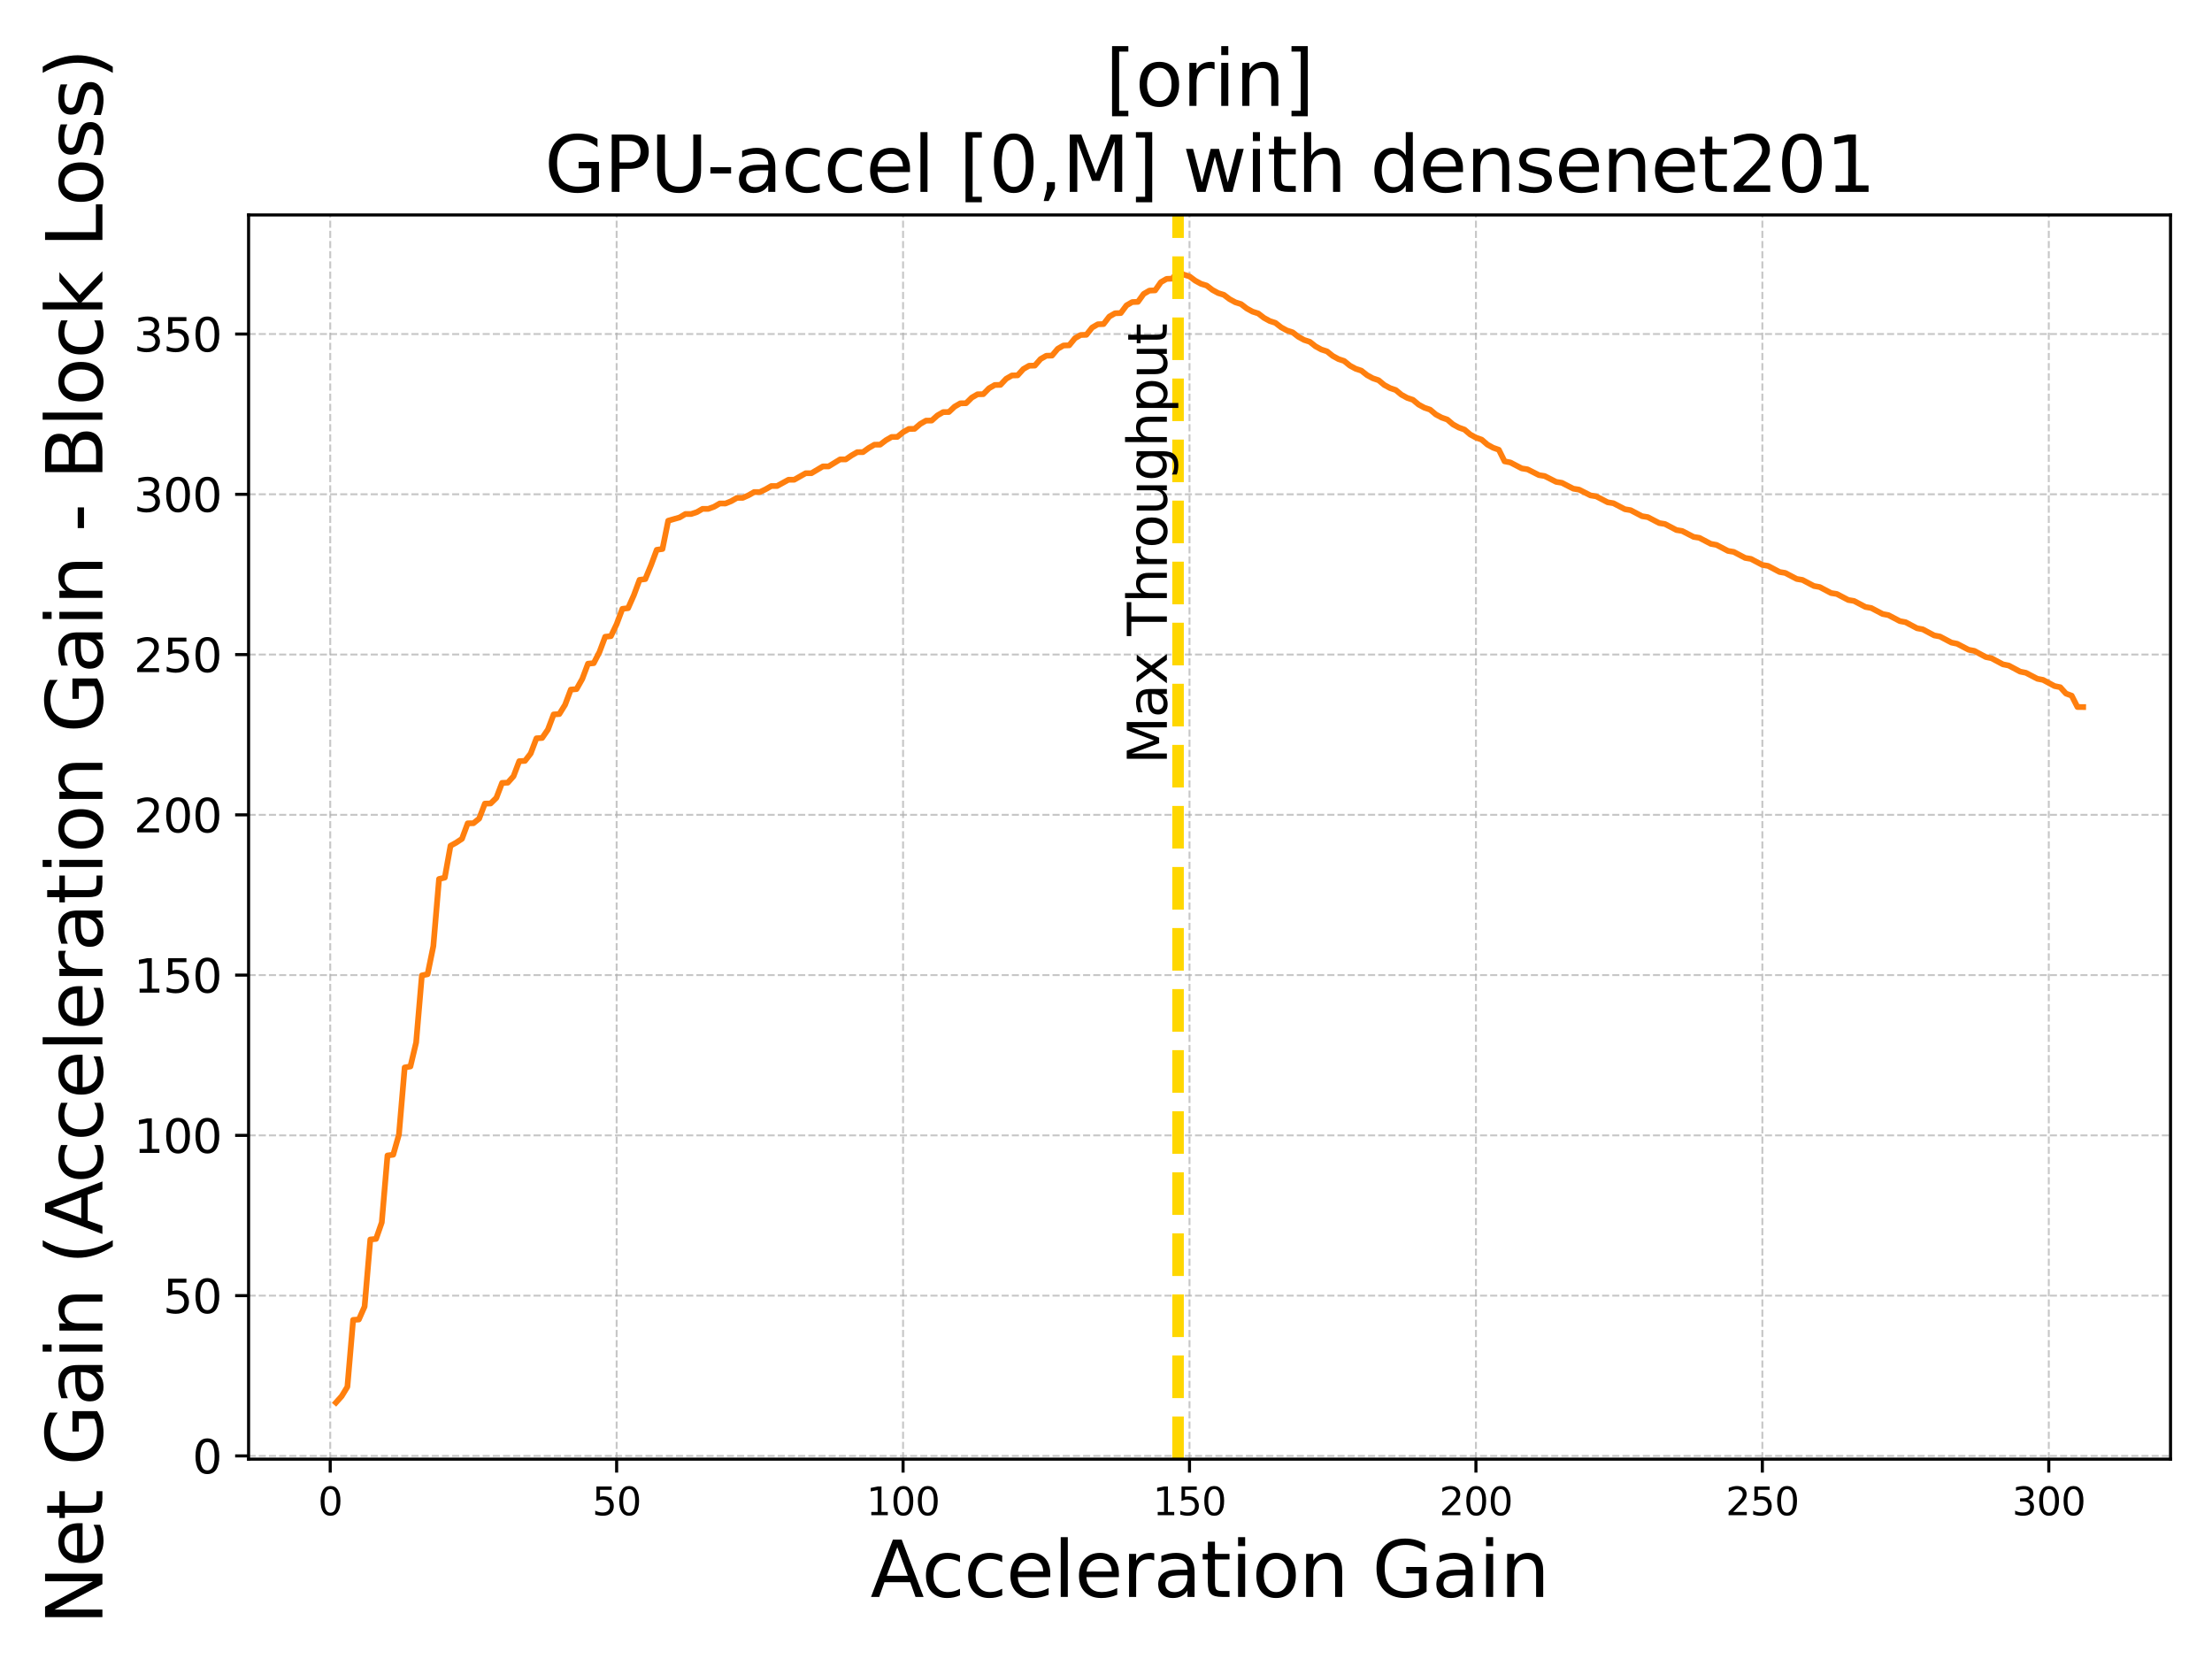 <?xml version="1.0" encoding="utf-8" standalone="no"?>
<!DOCTYPE svg PUBLIC "-//W3C//DTD SVG 1.1//EN"
  "http://www.w3.org/Graphics/SVG/1.1/DTD/svg11.dtd">
<svg xmlns:xlink="http://www.w3.org/1999/xlink" width="576pt" height="432pt" viewBox="0 0 576 432" xmlns="http://www.w3.org/2000/svg" version="1.1">
 <defs>
  <style type="text/css">*{stroke-linejoin: round; stroke-linecap: butt}</style>
 </defs>
 <g id="figure_1">
  <g id="patch_1">
   <path d="M 0 432 
L 576 432 
L 576 0 
L 0 0 
z
" style="fill: #ffffff"/>
  </g>
  <g id="axes_1">
   <g id="patch_2">
    <path d="M 64.73 379.96 
L 565.2 379.96 
L 565.2 55.968 
L 64.73 55.968 
z
" style="fill: #ffffff"/>
   </g>
   <g id="matplotlib.axis_1">
    <g id="xtick_1">
     <g id="line2d_1">
      <path d="M 85.987 379.96 
L 85.987 55.968 
" clip-path="url(#pc8590a83da)" style="fill: none; stroke-dasharray: 1.85,0.8; stroke-dashoffset: 0; stroke: #b0b0b0; stroke-opacity: 0.7; stroke-width: 0.5"/>
     </g>
     <g id="line2d_2">
      <defs>
       <path id="m45e18148c5" d="M 0 0 
L 0 3.5 
" style="stroke: #000000; stroke-width: 0.8"/>
      </defs>
      <g>
       <use xlink:href="#m45e18148c5" x="85.987" y="379.96" style="stroke: #000000; stroke-width: 0.8"/>
      </g>
     </g>
     <g id="text_1">
      <!-- 0 -->
      <g transform="translate(82.806 394.558) scale(0.1 -0.1)">
       <defs>
        <path id="DejaVuSans-30" d="M 2034 4250 
Q 1547 4250 1301 3770 
Q 1056 3291 1056 2328 
Q 1056 1369 1301 889 
Q 1547 409 2034 409 
Q 2525 409 2770 889 
Q 3016 1369 3016 2328 
Q 3016 3291 2770 3770 
Q 2525 4250 2034 4250 
z
M 2034 4750 
Q 2819 4750 3233 4129 
Q 3647 3509 3647 2328 
Q 3647 1150 3233 529 
Q 2819 -91 2034 -91 
Q 1250 -91 836 529 
Q 422 1150 422 2328 
Q 422 3509 836 4129 
Q 1250 4750 2034 4750 
z
" transform="scale(0.016)"/>
       </defs>
       <use xlink:href="#DejaVuSans-30"/>
      </g>
     </g>
    </g>
    <g id="xtick_2">
     <g id="line2d_3">
      <path d="M 160.573 379.96 
L 160.573 55.968 
" clip-path="url(#pc8590a83da)" style="fill: none; stroke-dasharray: 1.85,0.8; stroke-dashoffset: 0; stroke: #b0b0b0; stroke-opacity: 0.7; stroke-width: 0.5"/>
     </g>
     <g id="line2d_4">
      <g>
       <use xlink:href="#m45e18148c5" x="160.573" y="379.96" style="stroke: #000000; stroke-width: 0.8"/>
      </g>
     </g>
     <g id="text_2">
      <!-- 50 -->
      <g transform="translate(154.21 394.558) scale(0.1 -0.1)">
       <defs>
        <path id="DejaVuSans-35" d="M 691 4666 
L 3169 4666 
L 3169 4134 
L 1269 4134 
L 1269 2991 
Q 1406 3038 1543 3061 
Q 1681 3084 1819 3084 
Q 2600 3084 3056 2656 
Q 3513 2228 3513 1497 
Q 3513 744 3044 326 
Q 2575 -91 1722 -91 
Q 1428 -91 1123 -41 
Q 819 9 494 109 
L 494 744 
Q 775 591 1075 516 
Q 1375 441 1709 441 
Q 2250 441 2565 725 
Q 2881 1009 2881 1497 
Q 2881 1984 2565 2268 
Q 2250 2553 1709 2553 
Q 1456 2553 1204 2497 
Q 953 2441 691 2322 
L 691 4666 
z
" transform="scale(0.016)"/>
       </defs>
       <use xlink:href="#DejaVuSans-35"/>
       <use xlink:href="#DejaVuSans-30" x="63.623"/>
      </g>
     </g>
    </g>
    <g id="xtick_3">
     <g id="line2d_5">
      <path d="M 235.158 379.96 
L 235.158 55.968 
" clip-path="url(#pc8590a83da)" style="fill: none; stroke-dasharray: 1.85,0.8; stroke-dashoffset: 0; stroke: #b0b0b0; stroke-opacity: 0.7; stroke-width: 0.5"/>
     </g>
     <g id="line2d_6">
      <g>
       <use xlink:href="#m45e18148c5" x="235.158" y="379.96" style="stroke: #000000; stroke-width: 0.8"/>
      </g>
     </g>
     <g id="text_3">
      <!-- 100 -->
      <g transform="translate(225.615 394.558) scale(0.1 -0.1)">
       <defs>
        <path id="DejaVuSans-31" d="M 794 531 
L 1825 531 
L 1825 4091 
L 703 3866 
L 703 4441 
L 1819 4666 
L 2450 4666 
L 2450 531 
L 3481 531 
L 3481 0 
L 794 0 
L 794 531 
z
" transform="scale(0.016)"/>
       </defs>
       <use xlink:href="#DejaVuSans-31"/>
       <use xlink:href="#DejaVuSans-30" x="63.623"/>
       <use xlink:href="#DejaVuSans-30" x="127.246"/>
      </g>
     </g>
    </g>
    <g id="xtick_4">
     <g id="line2d_7">
      <path d="M 309.744 379.96 
L 309.744 55.968 
" clip-path="url(#pc8590a83da)" style="fill: none; stroke-dasharray: 1.85,0.8; stroke-dashoffset: 0; stroke: #b0b0b0; stroke-opacity: 0.7; stroke-width: 0.5"/>
     </g>
     <g id="line2d_8">
      <g>
       <use xlink:href="#m45e18148c5" x="309.744" y="379.96" style="stroke: #000000; stroke-width: 0.8"/>
      </g>
     </g>
     <g id="text_4">
      <!-- 150 -->
      <g transform="translate(300.2 394.558) scale(0.1 -0.1)">
       <use xlink:href="#DejaVuSans-31"/>
       <use xlink:href="#DejaVuSans-35" x="63.623"/>
       <use xlink:href="#DejaVuSans-30" x="127.246"/>
      </g>
     </g>
    </g>
    <g id="xtick_5">
     <g id="line2d_9">
      <path d="M 384.33 379.96 
L 384.33 55.968 
" clip-path="url(#pc8590a83da)" style="fill: none; stroke-dasharray: 1.85,0.8; stroke-dashoffset: 0; stroke: #b0b0b0; stroke-opacity: 0.7; stroke-width: 0.5"/>
     </g>
     <g id="line2d_10">
      <g>
       <use xlink:href="#m45e18148c5" x="384.33" y="379.96" style="stroke: #000000; stroke-width: 0.8"/>
      </g>
     </g>
     <g id="text_5">
      <!-- 200 -->
      <g transform="translate(374.786 394.558) scale(0.1 -0.1)">
       <defs>
        <path id="DejaVuSans-32" d="M 1228 531 
L 3431 531 
L 3431 0 
L 469 0 
L 469 531 
Q 828 903 1448 1529 
Q 2069 2156 2228 2338 
Q 2531 2678 2651 2914 
Q 2772 3150 2772 3378 
Q 2772 3750 2511 3984 
Q 2250 4219 1831 4219 
Q 1534 4219 1204 4116 
Q 875 4013 500 3803 
L 500 4441 
Q 881 4594 1212 4672 
Q 1544 4750 1819 4750 
Q 2544 4750 2975 4387 
Q 3406 4025 3406 3419 
Q 3406 3131 3298 2873 
Q 3191 2616 2906 2266 
Q 2828 2175 2409 1742 
Q 1991 1309 1228 531 
z
" transform="scale(0.016)"/>
       </defs>
       <use xlink:href="#DejaVuSans-32"/>
       <use xlink:href="#DejaVuSans-30" x="63.623"/>
       <use xlink:href="#DejaVuSans-30" x="127.246"/>
      </g>
     </g>
    </g>
    <g id="xtick_6">
     <g id="line2d_11">
      <path d="M 458.915 379.96 
L 458.915 55.968 
" clip-path="url(#pc8590a83da)" style="fill: none; stroke-dasharray: 1.85,0.8; stroke-dashoffset: 0; stroke: #b0b0b0; stroke-opacity: 0.7; stroke-width: 0.5"/>
     </g>
     <g id="line2d_12">
      <g>
       <use xlink:href="#m45e18148c5" x="458.915" y="379.96" style="stroke: #000000; stroke-width: 0.8"/>
      </g>
     </g>
     <g id="text_6">
      <!-- 250 -->
      <g transform="translate(449.372 394.558) scale(0.1 -0.1)">
       <use xlink:href="#DejaVuSans-32"/>
       <use xlink:href="#DejaVuSans-35" x="63.623"/>
       <use xlink:href="#DejaVuSans-30" x="127.246"/>
      </g>
     </g>
    </g>
    <g id="xtick_7">
     <g id="line2d_13">
      <path d="M 533.501 379.96 
L 533.501 55.968 
" clip-path="url(#pc8590a83da)" style="fill: none; stroke-dasharray: 1.85,0.8; stroke-dashoffset: 0; stroke: #b0b0b0; stroke-opacity: 0.7; stroke-width: 0.5"/>
     </g>
     <g id="line2d_14">
      <g>
       <use xlink:href="#m45e18148c5" x="533.501" y="379.96" style="stroke: #000000; stroke-width: 0.8"/>
      </g>
     </g>
     <g id="text_7">
      <!-- 300 -->
      <g transform="translate(523.957 394.558) scale(0.1 -0.1)">
       <defs>
        <path id="DejaVuSans-33" d="M 2597 2516 
Q 3050 2419 3304 2112 
Q 3559 1806 3559 1356 
Q 3559 666 3084 287 
Q 2609 -91 1734 -91 
Q 1441 -91 1130 -33 
Q 819 25 488 141 
L 488 750 
Q 750 597 1062 519 
Q 1375 441 1716 441 
Q 2309 441 2620 675 
Q 2931 909 2931 1356 
Q 2931 1769 2642 2001 
Q 2353 2234 1838 2234 
L 1294 2234 
L 1294 2753 
L 1863 2753 
Q 2328 2753 2575 2939 
Q 2822 3125 2822 3475 
Q 2822 3834 2567 4026 
Q 2313 4219 1838 4219 
Q 1578 4219 1281 4162 
Q 984 4106 628 3988 
L 628 4550 
Q 988 4650 1302 4700 
Q 1616 4750 1894 4750 
Q 2613 4750 3031 4423 
Q 3450 4097 3450 3541 
Q 3450 3153 3228 2886 
Q 3006 2619 2597 2516 
z
" transform="scale(0.016)"/>
       </defs>
       <use xlink:href="#DejaVuSans-33"/>
       <use xlink:href="#DejaVuSans-30" x="63.623"/>
       <use xlink:href="#DejaVuSans-30" x="127.246"/>
      </g>
     </g>
    </g>
    <g id="text_8">
     <!-- Acceleration Gain -->
     <g transform="translate(226.654 415.835) scale(0.2 -0.2)">
      <defs>
       <path id="DejaVuSans-41" d="M 2188 4044 
L 1331 1722 
L 3047 1722 
L 2188 4044 
z
M 1831 4666 
L 2547 4666 
L 4325 0 
L 3669 0 
L 3244 1197 
L 1141 1197 
L 716 0 
L 50 0 
L 1831 4666 
z
" transform="scale(0.016)"/>
       <path id="DejaVuSans-63" d="M 3122 3366 
L 3122 2828 
Q 2878 2963 2633 3030 
Q 2388 3097 2138 3097 
Q 1578 3097 1268 2742 
Q 959 2388 959 1747 
Q 959 1106 1268 751 
Q 1578 397 2138 397 
Q 2388 397 2633 464 
Q 2878 531 3122 666 
L 3122 134 
Q 2881 22 2623 -34 
Q 2366 -91 2075 -91 
Q 1284 -91 818 406 
Q 353 903 353 1747 
Q 353 2603 823 3093 
Q 1294 3584 2113 3584 
Q 2378 3584 2631 3529 
Q 2884 3475 3122 3366 
z
" transform="scale(0.016)"/>
       <path id="DejaVuSans-65" d="M 3597 1894 
L 3597 1613 
L 953 1613 
Q 991 1019 1311 708 
Q 1631 397 2203 397 
Q 2534 397 2845 478 
Q 3156 559 3463 722 
L 3463 178 
Q 3153 47 2828 -22 
Q 2503 -91 2169 -91 
Q 1331 -91 842 396 
Q 353 884 353 1716 
Q 353 2575 817 3079 
Q 1281 3584 2069 3584 
Q 2775 3584 3186 3129 
Q 3597 2675 3597 1894 
z
M 3022 2063 
Q 3016 2534 2758 2815 
Q 2500 3097 2075 3097 
Q 1594 3097 1305 2825 
Q 1016 2553 972 2059 
L 3022 2063 
z
" transform="scale(0.016)"/>
       <path id="DejaVuSans-6c" d="M 603 4863 
L 1178 4863 
L 1178 0 
L 603 0 
L 603 4863 
z
" transform="scale(0.016)"/>
       <path id="DejaVuSans-72" d="M 2631 2963 
Q 2534 3019 2420 3045 
Q 2306 3072 2169 3072 
Q 1681 3072 1420 2755 
Q 1159 2438 1159 1844 
L 1159 0 
L 581 0 
L 581 3500 
L 1159 3500 
L 1159 2956 
Q 1341 3275 1631 3429 
Q 1922 3584 2338 3584 
Q 2397 3584 2469 3576 
Q 2541 3569 2628 3553 
L 2631 2963 
z
" transform="scale(0.016)"/>
       <path id="DejaVuSans-61" d="M 2194 1759 
Q 1497 1759 1228 1600 
Q 959 1441 959 1056 
Q 959 750 1161 570 
Q 1363 391 1709 391 
Q 2188 391 2477 730 
Q 2766 1069 2766 1631 
L 2766 1759 
L 2194 1759 
z
M 3341 1997 
L 3341 0 
L 2766 0 
L 2766 531 
Q 2569 213 2275 61 
Q 1981 -91 1556 -91 
Q 1019 -91 701 211 
Q 384 513 384 1019 
Q 384 1609 779 1909 
Q 1175 2209 1959 2209 
L 2766 2209 
L 2766 2266 
Q 2766 2663 2505 2880 
Q 2244 3097 1772 3097 
Q 1472 3097 1187 3025 
Q 903 2953 641 2809 
L 641 3341 
Q 956 3463 1253 3523 
Q 1550 3584 1831 3584 
Q 2591 3584 2966 3190 
Q 3341 2797 3341 1997 
z
" transform="scale(0.016)"/>
       <path id="DejaVuSans-74" d="M 1172 4494 
L 1172 3500 
L 2356 3500 
L 2356 3053 
L 1172 3053 
L 1172 1153 
Q 1172 725 1289 603 
Q 1406 481 1766 481 
L 2356 481 
L 2356 0 
L 1766 0 
Q 1100 0 847 248 
Q 594 497 594 1153 
L 594 3053 
L 172 3053 
L 172 3500 
L 594 3500 
L 594 4494 
L 1172 4494 
z
" transform="scale(0.016)"/>
       <path id="DejaVuSans-69" d="M 603 3500 
L 1178 3500 
L 1178 0 
L 603 0 
L 603 3500 
z
M 603 4863 
L 1178 4863 
L 1178 4134 
L 603 4134 
L 603 4863 
z
" transform="scale(0.016)"/>
       <path id="DejaVuSans-6f" d="M 1959 3097 
Q 1497 3097 1228 2736 
Q 959 2375 959 1747 
Q 959 1119 1226 758 
Q 1494 397 1959 397 
Q 2419 397 2687 759 
Q 2956 1122 2956 1747 
Q 2956 2369 2687 2733 
Q 2419 3097 1959 3097 
z
M 1959 3584 
Q 2709 3584 3137 3096 
Q 3566 2609 3566 1747 
Q 3566 888 3137 398 
Q 2709 -91 1959 -91 
Q 1206 -91 779 398 
Q 353 888 353 1747 
Q 353 2609 779 3096 
Q 1206 3584 1959 3584 
z
" transform="scale(0.016)"/>
       <path id="DejaVuSans-6e" d="M 3513 2113 
L 3513 0 
L 2938 0 
L 2938 2094 
Q 2938 2591 2744 2837 
Q 2550 3084 2163 3084 
Q 1697 3084 1428 2787 
Q 1159 2491 1159 1978 
L 1159 0 
L 581 0 
L 581 3500 
L 1159 3500 
L 1159 2956 
Q 1366 3272 1645 3428 
Q 1925 3584 2291 3584 
Q 2894 3584 3203 3211 
Q 3513 2838 3513 2113 
z
" transform="scale(0.016)"/>
       <path id="DejaVuSans-20" transform="scale(0.016)"/>
       <path id="DejaVuSans-47" d="M 3809 666 
L 3809 1919 
L 2778 1919 
L 2778 2438 
L 4434 2438 
L 4434 434 
Q 4069 175 3628 42 
Q 3188 -91 2688 -91 
Q 1594 -91 976 548 
Q 359 1188 359 2328 
Q 359 3472 976 4111 
Q 1594 4750 2688 4750 
Q 3144 4750 3555 4637 
Q 3966 4525 4313 4306 
L 4313 3634 
Q 3963 3931 3569 4081 
Q 3175 4231 2741 4231 
Q 1884 4231 1454 3753 
Q 1025 3275 1025 2328 
Q 1025 1384 1454 906 
Q 1884 428 2741 428 
Q 3075 428 3337 486 
Q 3600 544 3809 666 
z
" transform="scale(0.016)"/>
      </defs>
      <use xlink:href="#DejaVuSans-41"/>
      <use xlink:href="#DejaVuSans-63" x="66.658"/>
      <use xlink:href="#DejaVuSans-63" x="121.639"/>
      <use xlink:href="#DejaVuSans-65" x="176.619"/>
      <use xlink:href="#DejaVuSans-6c" x="238.143"/>
      <use xlink:href="#DejaVuSans-65" x="265.926"/>
      <use xlink:href="#DejaVuSans-72" x="327.449"/>
      <use xlink:href="#DejaVuSans-61" x="368.562"/>
      <use xlink:href="#DejaVuSans-74" x="429.842"/>
      <use xlink:href="#DejaVuSans-69" x="469.051"/>
      <use xlink:href="#DejaVuSans-6f" x="496.834"/>
      <use xlink:href="#DejaVuSans-6e" x="558.016"/>
      <use xlink:href="#DejaVuSans-20" x="621.395"/>
      <use xlink:href="#DejaVuSans-47" x="653.182"/>
      <use xlink:href="#DejaVuSans-61" x="730.672"/>
      <use xlink:href="#DejaVuSans-69" x="791.951"/>
      <use xlink:href="#DejaVuSans-6e" x="819.734"/>
     </g>
    </g>
   </g>
   <g id="matplotlib.axis_2">
    <g id="ytick_1">
     <g id="line2d_15">
      <path d="M 64.73 379.113 
L 565.2 379.113 
" clip-path="url(#pc8590a83da)" style="fill: none; stroke-dasharray: 1.85,0.8; stroke-dashoffset: 0; stroke: #b0b0b0; stroke-opacity: 0.7; stroke-width: 0.5"/>
     </g>
     <g id="line2d_16">
      <defs>
       <path id="m1ec071bc40" d="M 0 0 
L -3.5 0 
" style="stroke: #000000; stroke-width: 0.8"/>
      </defs>
      <g>
       <use xlink:href="#m1ec071bc40" x="64.73" y="379.113" style="stroke: #000000; stroke-width: 0.8"/>
      </g>
     </g>
     <g id="text_9">
      <!-- 0 -->
      <g transform="translate(50.095 383.673) scale(0.12 -0.12)">
       <use xlink:href="#DejaVuSans-30"/>
      </g>
     </g>
    </g>
    <g id="ytick_2">
     <g id="line2d_17">
      <path d="M 64.73 337.38 
L 565.2 337.38 
" clip-path="url(#pc8590a83da)" style="fill: none; stroke-dasharray: 1.85,0.8; stroke-dashoffset: 0; stroke: #b0b0b0; stroke-opacity: 0.7; stroke-width: 0.5"/>
     </g>
     <g id="line2d_18">
      <g>
       <use xlink:href="#m1ec071bc40" x="64.73" y="337.38" style="stroke: #000000; stroke-width: 0.8"/>
      </g>
     </g>
     <g id="text_10">
      <!-- 50 -->
      <g transform="translate(42.46 341.939) scale(0.12 -0.12)">
       <use xlink:href="#DejaVuSans-35"/>
       <use xlink:href="#DejaVuSans-30" x="63.623"/>
      </g>
     </g>
    </g>
    <g id="ytick_3">
     <g id="line2d_19">
      <path d="M 64.73 295.646 
L 565.2 295.646 
" clip-path="url(#pc8590a83da)" style="fill: none; stroke-dasharray: 1.85,0.8; stroke-dashoffset: 0; stroke: #b0b0b0; stroke-opacity: 0.7; stroke-width: 0.5"/>
     </g>
     <g id="line2d_20">
      <g>
       <use xlink:href="#m1ec071bc40" x="64.73" y="295.646" style="stroke: #000000; stroke-width: 0.8"/>
      </g>
     </g>
     <g id="text_11">
      <!-- 100 -->
      <g transform="translate(34.825 300.205) scale(0.12 -0.12)">
       <use xlink:href="#DejaVuSans-31"/>
       <use xlink:href="#DejaVuSans-30" x="63.623"/>
       <use xlink:href="#DejaVuSans-30" x="127.246"/>
      </g>
     </g>
    </g>
    <g id="ytick_4">
     <g id="line2d_21">
      <path d="M 64.73 253.913 
L 565.2 253.913 
" clip-path="url(#pc8590a83da)" style="fill: none; stroke-dasharray: 1.85,0.8; stroke-dashoffset: 0; stroke: #b0b0b0; stroke-opacity: 0.7; stroke-width: 0.5"/>
     </g>
     <g id="line2d_22">
      <g>
       <use xlink:href="#m1ec071bc40" x="64.73" y="253.913" style="stroke: #000000; stroke-width: 0.8"/>
      </g>
     </g>
     <g id="text_12">
      <!-- 150 -->
      <g transform="translate(34.825 258.472) scale(0.12 -0.12)">
       <use xlink:href="#DejaVuSans-31"/>
       <use xlink:href="#DejaVuSans-35" x="63.623"/>
       <use xlink:href="#DejaVuSans-30" x="127.246"/>
      </g>
     </g>
    </g>
    <g id="ytick_5">
     <g id="line2d_23">
      <path d="M 64.73 212.179 
L 565.2 212.179 
" clip-path="url(#pc8590a83da)" style="fill: none; stroke-dasharray: 1.85,0.8; stroke-dashoffset: 0; stroke: #b0b0b0; stroke-opacity: 0.7; stroke-width: 0.5"/>
     </g>
     <g id="line2d_24">
      <g>
       <use xlink:href="#m1ec071bc40" x="64.73" y="212.179" style="stroke: #000000; stroke-width: 0.8"/>
      </g>
     </g>
     <g id="text_13">
      <!-- 200 -->
      <g transform="translate(34.825 216.738) scale(0.12 -0.12)">
       <use xlink:href="#DejaVuSans-32"/>
       <use xlink:href="#DejaVuSans-30" x="63.623"/>
       <use xlink:href="#DejaVuSans-30" x="127.246"/>
      </g>
     </g>
    </g>
    <g id="ytick_6">
     <g id="line2d_25">
      <path d="M 64.73 170.446 
L 565.2 170.446 
" clip-path="url(#pc8590a83da)" style="fill: none; stroke-dasharray: 1.85,0.8; stroke-dashoffset: 0; stroke: #b0b0b0; stroke-opacity: 0.7; stroke-width: 0.5"/>
     </g>
     <g id="line2d_26">
      <g>
       <use xlink:href="#m1ec071bc40" x="64.73" y="170.446" style="stroke: #000000; stroke-width: 0.8"/>
      </g>
     </g>
     <g id="text_14">
      <!-- 250 -->
      <g transform="translate(34.825 175.005) scale(0.12 -0.12)">
       <use xlink:href="#DejaVuSans-32"/>
       <use xlink:href="#DejaVuSans-35" x="63.623"/>
       <use xlink:href="#DejaVuSans-30" x="127.246"/>
      </g>
     </g>
    </g>
    <g id="ytick_7">
     <g id="line2d_27">
      <path d="M 64.73 128.712 
L 565.2 128.712 
" clip-path="url(#pc8590a83da)" style="fill: none; stroke-dasharray: 1.85,0.8; stroke-dashoffset: 0; stroke: #b0b0b0; stroke-opacity: 0.7; stroke-width: 0.5"/>
     </g>
     <g id="line2d_28">
      <g>
       <use xlink:href="#m1ec071bc40" x="64.73" y="128.712" style="stroke: #000000; stroke-width: 0.8"/>
      </g>
     </g>
     <g id="text_15">
      <!-- 300 -->
      <g transform="translate(34.825 133.271) scale(0.12 -0.12)">
       <use xlink:href="#DejaVuSans-33"/>
       <use xlink:href="#DejaVuSans-30" x="63.623"/>
       <use xlink:href="#DejaVuSans-30" x="127.246"/>
      </g>
     </g>
    </g>
    <g id="ytick_8">
     <g id="line2d_29">
      <path d="M 64.73 86.978 
L 565.2 86.978 
" clip-path="url(#pc8590a83da)" style="fill: none; stroke-dasharray: 1.85,0.8; stroke-dashoffset: 0; stroke: #b0b0b0; stroke-opacity: 0.7; stroke-width: 0.5"/>
     </g>
     <g id="line2d_30">
      <g>
       <use xlink:href="#m1ec071bc40" x="64.73" y="86.978" style="stroke: #000000; stroke-width: 0.8"/>
      </g>
     </g>
     <g id="text_16">
      <!-- 350 -->
      <g transform="translate(34.825 91.538) scale(0.12 -0.12)">
       <use xlink:href="#DejaVuSans-33"/>
       <use xlink:href="#DejaVuSans-35" x="63.623"/>
       <use xlink:href="#DejaVuSans-30" x="127.246"/>
      </g>
     </g>
    </g>
    <g id="text_17">
     <!-- Net Gain (Acceleration Gain - Block Loss) -->
     <g transform="translate(26.666 423.105) rotate(-90) scale(0.2 -0.2)">
      <defs>
       <path id="DejaVuSans-4e" d="M 628 4666 
L 1478 4666 
L 3547 763 
L 3547 4666 
L 4159 4666 
L 4159 0 
L 3309 0 
L 1241 3903 
L 1241 0 
L 628 0 
L 628 4666 
z
" transform="scale(0.016)"/>
       <path id="DejaVuSans-28" d="M 1984 4856 
Q 1566 4138 1362 3434 
Q 1159 2731 1159 2009 
Q 1159 1288 1364 580 
Q 1569 -128 1984 -844 
L 1484 -844 
Q 1016 -109 783 600 
Q 550 1309 550 2009 
Q 550 2706 781 3412 
Q 1013 4119 1484 4856 
L 1984 4856 
z
" transform="scale(0.016)"/>
       <path id="DejaVuSans-2d" d="M 313 2009 
L 1997 2009 
L 1997 1497 
L 313 1497 
L 313 2009 
z
" transform="scale(0.016)"/>
       <path id="DejaVuSans-42" d="M 1259 2228 
L 1259 519 
L 2272 519 
Q 2781 519 3026 730 
Q 3272 941 3272 1375 
Q 3272 1813 3026 2020 
Q 2781 2228 2272 2228 
L 1259 2228 
z
M 1259 4147 
L 1259 2741 
L 2194 2741 
Q 2656 2741 2882 2914 
Q 3109 3088 3109 3444 
Q 3109 3797 2882 3972 
Q 2656 4147 2194 4147 
L 1259 4147 
z
M 628 4666 
L 2241 4666 
Q 2963 4666 3353 4366 
Q 3744 4066 3744 3513 
Q 3744 3084 3544 2831 
Q 3344 2578 2956 2516 
Q 3422 2416 3680 2098 
Q 3938 1781 3938 1306 
Q 3938 681 3513 340 
Q 3088 0 2303 0 
L 628 0 
L 628 4666 
z
" transform="scale(0.016)"/>
       <path id="DejaVuSans-6b" d="M 581 4863 
L 1159 4863 
L 1159 1991 
L 2875 3500 
L 3609 3500 
L 1753 1863 
L 3688 0 
L 2938 0 
L 1159 1709 
L 1159 0 
L 581 0 
L 581 4863 
z
" transform="scale(0.016)"/>
       <path id="DejaVuSans-4c" d="M 628 4666 
L 1259 4666 
L 1259 531 
L 3531 531 
L 3531 0 
L 628 0 
L 628 4666 
z
" transform="scale(0.016)"/>
       <path id="DejaVuSans-73" d="M 2834 3397 
L 2834 2853 
Q 2591 2978 2328 3040 
Q 2066 3103 1784 3103 
Q 1356 3103 1142 2972 
Q 928 2841 928 2578 
Q 928 2378 1081 2264 
Q 1234 2150 1697 2047 
L 1894 2003 
Q 2506 1872 2764 1633 
Q 3022 1394 3022 966 
Q 3022 478 2636 193 
Q 2250 -91 1575 -91 
Q 1294 -91 989 -36 
Q 684 19 347 128 
L 347 722 
Q 666 556 975 473 
Q 1284 391 1588 391 
Q 1994 391 2212 530 
Q 2431 669 2431 922 
Q 2431 1156 2273 1281 
Q 2116 1406 1581 1522 
L 1381 1569 
Q 847 1681 609 1914 
Q 372 2147 372 2553 
Q 372 3047 722 3315 
Q 1072 3584 1716 3584 
Q 2034 3584 2315 3537 
Q 2597 3491 2834 3397 
z
" transform="scale(0.016)"/>
       <path id="DejaVuSans-29" d="M 513 4856 
L 1013 4856 
Q 1481 4119 1714 3412 
Q 1947 2706 1947 2009 
Q 1947 1309 1714 600 
Q 1481 -109 1013 -844 
L 513 -844 
Q 928 -128 1133 580 
Q 1338 1288 1338 2009 
Q 1338 2731 1133 3434 
Q 928 4138 513 4856 
z
" transform="scale(0.016)"/>
      </defs>
      <use xlink:href="#DejaVuSans-4e"/>
      <use xlink:href="#DejaVuSans-65" x="74.805"/>
      <use xlink:href="#DejaVuSans-74" x="136.328"/>
      <use xlink:href="#DejaVuSans-20" x="175.537"/>
      <use xlink:href="#DejaVuSans-47" x="207.324"/>
      <use xlink:href="#DejaVuSans-61" x="284.814"/>
      <use xlink:href="#DejaVuSans-69" x="346.094"/>
      <use xlink:href="#DejaVuSans-6e" x="373.877"/>
      <use xlink:href="#DejaVuSans-20" x="437.256"/>
      <use xlink:href="#DejaVuSans-28" x="469.043"/>
      <use xlink:href="#DejaVuSans-41" x="508.057"/>
      <use xlink:href="#DejaVuSans-63" x="574.715"/>
      <use xlink:href="#DejaVuSans-63" x="629.695"/>
      <use xlink:href="#DejaVuSans-65" x="684.676"/>
      <use xlink:href="#DejaVuSans-6c" x="746.199"/>
      <use xlink:href="#DejaVuSans-65" x="773.982"/>
      <use xlink:href="#DejaVuSans-72" x="835.506"/>
      <use xlink:href="#DejaVuSans-61" x="876.619"/>
      <use xlink:href="#DejaVuSans-74" x="937.898"/>
      <use xlink:href="#DejaVuSans-69" x="977.107"/>
      <use xlink:href="#DejaVuSans-6f" x="1004.891"/>
      <use xlink:href="#DejaVuSans-6e" x="1066.072"/>
      <use xlink:href="#DejaVuSans-20" x="1129.451"/>
      <use xlink:href="#DejaVuSans-47" x="1161.238"/>
      <use xlink:href="#DejaVuSans-61" x="1238.729"/>
      <use xlink:href="#DejaVuSans-69" x="1300.008"/>
      <use xlink:href="#DejaVuSans-6e" x="1327.791"/>
      <use xlink:href="#DejaVuSans-20" x="1391.17"/>
      <use xlink:href="#DejaVuSans-2d" x="1422.957"/>
      <use xlink:href="#DejaVuSans-20" x="1459.041"/>
      <use xlink:href="#DejaVuSans-42" x="1490.828"/>
      <use xlink:href="#DejaVuSans-6c" x="1559.432"/>
      <use xlink:href="#DejaVuSans-6f" x="1587.215"/>
      <use xlink:href="#DejaVuSans-63" x="1648.396"/>
      <use xlink:href="#DejaVuSans-6b" x="1703.377"/>
      <use xlink:href="#DejaVuSans-20" x="1761.287"/>
      <use xlink:href="#DejaVuSans-4c" x="1793.074"/>
      <use xlink:href="#DejaVuSans-6f" x="1847.037"/>
      <use xlink:href="#DejaVuSans-73" x="1908.219"/>
      <use xlink:href="#DejaVuSans-73" x="1960.318"/>
      <use xlink:href="#DejaVuSans-29" x="2012.418"/>
     </g>
    </g>
   </g>
   <g id="line2d_31">
    <path d="M 87.479 365.233 
L 88.97 363.569 
L 90.462 361.12 
L 91.954 343.697 
L 93.445 343.595 
L 94.937 340.231 
L 96.429 322.762 
L 97.921 322.607 
L 99.412 318.323 
L 100.904 300.886 
L 102.396 300.681 
L 103.887 295.42 
L 105.379 277.963 
L 106.871 277.705 
L 108.363 271.45 
L 109.854 253.998 
L 111.346 253.687 
L 112.838 246.383 
L 114.329 228.889 
L 115.821 228.526 
L 117.313 220.233 
L 118.805 219.415 
L 120.296 218.423 
L 121.788 214.393 
L 123.28 214.366 
L 124.771 213.167 
L 126.263 209.259 
L 127.755 209.221 
L 129.247 207.766 
L 130.738 203.863 
L 132.23 203.804 
L 133.722 202.124 
L 135.213 198.202 
L 136.705 198.129 
L 138.197 196.197 
L 139.689 192.253 
L 141.18 192.16 
L 142.672 189.984 
L 144.164 186.036 
L 145.655 185.93 
L 147.147 183.523 
L 148.639 179.566 
L 150.131 179.443 
L 151.622 176.793 
L 153.114 172.822 
L 154.606 172.685 
L 156.097 169.793 
L 157.589 165.81 
L 159.081 165.649 
L 160.573 162.526 
L 162.064 158.542 
L 163.556 158.366 
L 165.048 155.001 
L 166.539 150.989 
L 168.031 150.791 
L 169.523 147.18 
L 171.015 143.17 
L 172.506 142.955 
L 173.998 135.592 
L 176.981 134.738 
L 178.473 133.846 
L 179.965 133.851 
L 181.457 133.359 
L 182.948 132.504 
L 184.44 132.51 
L 185.932 131.964 
L 187.423 131.102 
L 188.915 131.11 
L 190.407 130.503 
L 191.899 129.649 
L 193.39 129.648 
L 194.882 128.987 
L 196.374 128.129 
L 197.865 128.132 
L 199.357 127.412 
L 200.849 126.56 
L 202.341 126.562 
L 205.324 124.92 
L 206.816 124.919 
L 209.799 123.225 
L 211.291 123.223 
L 214.274 121.454 
L 215.766 121.45 
L 218.749 119.628 
L 220.241 119.62 
L 221.733 118.6 
L 223.225 117.743 
L 224.716 117.732 
L 226.208 116.654 
L 227.7 115.792 
L 229.191 115.781 
L 230.683 114.645 
L 232.175 113.784 
L 233.667 113.769 
L 235.158 112.549 
L 236.65 111.691 
L 238.142 111.673 
L 239.633 110.397 
L 241.125 109.534 
L 242.617 109.511 
L 244.109 108.172 
L 245.6 107.31 
L 247.092 107.286 
L 248.584 105.885 
L 250.075 105.024 
L 251.567 104.998 
L 253.059 103.53 
L 254.551 102.669 
L 256.042 102.639 
L 257.534 101.111 
L 259.026 100.251 
L 260.517 100.217 
L 262.009 98.633 
L 263.501 97.771 
L 264.993 97.735 
L 266.484 96.095 
L 267.976 95.236 
L 269.468 95.199 
L 270.959 93.494 
L 272.451 92.635 
L 273.943 92.592 
L 275.435 90.823 
L 276.926 89.965 
L 278.418 89.918 
L 279.91 88.09 
L 281.401 87.229 
L 282.893 87.181 
L 284.385 85.298 
L 285.877 84.437 
L 287.368 84.384 
L 288.86 82.436 
L 290.352 81.575 
L 291.843 81.52 
L 293.335 79.521 
L 294.827 78.659 
L 296.319 78.601 
L 297.81 76.535 
L 299.302 75.67 
L 300.794 75.609 
L 302.285 73.484 
L 303.777 72.62 
L 305.269 72.555 
L 306.761 70.695 
L 308.252 71.511 
L 309.744 71.972 
L 311.236 73.083 
L 312.727 73.899 
L 314.219 74.36 
L 315.711 75.494 
L 317.203 76.309 
L 318.694 76.777 
L 320.186 77.898 
L 321.678 78.714 
L 323.169 79.186 
L 324.661 80.328 
L 326.153 81.144 
L 327.645 81.623 
L 329.136 82.77 
L 330.628 83.589 
L 332.12 84.075 
L 333.611 85.239 
L 335.103 86.055 
L 336.595 86.533 
L 338.087 87.698 
L 339.578 88.519 
L 341.07 89.006 
L 342.562 90.186 
L 344.053 91.005 
L 345.545 91.493 
L 347.037 92.683 
L 348.529 93.501 
L 350.02 93.999 
L 351.512 95.207 
L 353.004 96.021 
L 354.495 96.515 
L 355.987 97.691 
L 357.479 98.505 
L 358.971 99.009 
L 360.462 100.241 
L 361.954 101.053 
L 363.446 101.562 
L 364.937 102.789 
L 366.429 103.608 
L 367.921 104.112 
L 369.413 105.354 
L 370.904 106.162 
L 372.396 106.668 
L 373.888 107.921 
L 375.379 108.73 
L 376.871 109.249 
L 378.363 110.515 
L 379.855 111.33 
L 381.346 111.866 
L 382.838 113.138 
L 384.33 113.956 
L 385.821 114.479 
L 387.313 115.769 
L 388.805 116.589 
L 390.297 117.12 
L 391.788 120.131 
L 393.28 120.419 
L 396.263 121.97 
L 397.755 122.21 
L 400.739 123.715 
L 402.23 123.959 
L 405.214 125.477 
L 406.705 125.721 
L 409.689 127.255 
L 411.181 127.496 
L 414.164 129.005 
L 415.656 129.248 
L 418.639 130.8 
L 420.131 131.043 
L 423.114 132.598 
L 424.606 132.849 
L 427.589 134.411 
L 429.081 134.658 
L 432.065 136.207 
L 433.556 136.45 
L 436.54 138.017 
L 438.031 138.267 
L 441.015 139.808 
L 442.507 140.051 
L 445.49 141.615 
L 446.982 141.893 
L 449.965 143.459 
L 451.457 143.707 
L 454.44 145.281 
L 455.932 145.535 
L 458.915 147.107 
L 460.407 147.359 
L 463.391 148.939 
L 464.882 149.194 
L 467.866 150.758 
L 469.357 151.012 
L 472.341 152.589 
L 473.833 152.861 
L 476.816 154.429 
L 478.308 154.668 
L 481.291 156.234 
L 482.783 156.486 
L 485.766 158.053 
L 487.258 158.321 
L 490.241 159.884 
L 491.733 160.172 
L 494.717 161.735 
L 496.208 162.018 
L 499.192 163.597 
L 500.683 163.876 
L 503.667 165.463 
L 505.159 165.747 
L 508.142 167.323 
L 509.634 167.63 
L 512.617 169.192 
L 514.109 169.483 
L 517.092 171.087 
L 518.584 171.403 
L 521.567 172.994 
L 523.059 173.297 
L 526.043 174.885 
L 527.534 175.19 
L 530.518 176.748 
L 532.009 177.042 
L 534.993 178.642 
L 536.485 178.952 
L 537.976 180.6 
L 539.468 181.152 
L 540.96 184.1 
L 542.451 184.117 
L 542.451 184.117 
" clip-path="url(#pc8590a83da)" style="fill: none; stroke: #ff7f0e; stroke-width: 1.5; stroke-linecap: square"/>
   </g>
   <g id="line2d_32">
    <path d="M 306.761 379.96 
L 306.761 55.968 
" clip-path="url(#pc8590a83da)" style="fill: none; stroke-dasharray: 11.1,4.8; stroke-dashoffset: 0; stroke: #ffd700; stroke-width: 3"/>
   </g>
   <g id="patch_3">
    <path d="M 64.73 379.96 
L 64.73 55.968 
" style="fill: none; stroke: #000000; stroke-width: 0.8; stroke-linejoin: miter; stroke-linecap: square"/>
   </g>
   <g id="patch_4">
    <path d="M 565.2 379.96 
L 565.2 55.968 
" style="fill: none; stroke: #000000; stroke-width: 0.8; stroke-linejoin: miter; stroke-linecap: square"/>
   </g>
   <g id="patch_5">
    <path d="M 64.73 379.96 
L 565.2 379.96 
" style="fill: none; stroke: #000000; stroke-width: 0.8; stroke-linejoin: miter; stroke-linecap: square"/>
   </g>
   <g id="patch_6">
    <path d="M 64.73 55.968 
L 565.2 55.968 
" style="fill: none; stroke: #000000; stroke-width: 0.8; stroke-linejoin: miter; stroke-linecap: square"/>
   </g>
   <g id="text_18">
    <!-- Max Throughput -->
    <g transform="translate(303.849 198.988) rotate(-90) scale(0.14 -0.14)">
     <defs>
      <path id="DejaVuSans-4d" d="M 628 4666 
L 1569 4666 
L 2759 1491 
L 3956 4666 
L 4897 4666 
L 4897 0 
L 4281 0 
L 4281 4097 
L 3078 897 
L 2444 897 
L 1241 4097 
L 1241 0 
L 628 0 
L 628 4666 
z
" transform="scale(0.016)"/>
      <path id="DejaVuSans-78" d="M 3513 3500 
L 2247 1797 
L 3578 0 
L 2900 0 
L 1881 1375 
L 863 0 
L 184 0 
L 1544 1831 
L 300 3500 
L 978 3500 
L 1906 2253 
L 2834 3500 
L 3513 3500 
z
" transform="scale(0.016)"/>
      <path id="DejaVuSans-54" d="M -19 4666 
L 3928 4666 
L 3928 4134 
L 2272 4134 
L 2272 0 
L 1638 0 
L 1638 4134 
L -19 4134 
L -19 4666 
z
" transform="scale(0.016)"/>
      <path id="DejaVuSans-68" d="M 3513 2113 
L 3513 0 
L 2938 0 
L 2938 2094 
Q 2938 2591 2744 2837 
Q 2550 3084 2163 3084 
Q 1697 3084 1428 2787 
Q 1159 2491 1159 1978 
L 1159 0 
L 581 0 
L 581 4863 
L 1159 4863 
L 1159 2956 
Q 1366 3272 1645 3428 
Q 1925 3584 2291 3584 
Q 2894 3584 3203 3211 
Q 3513 2838 3513 2113 
z
" transform="scale(0.016)"/>
      <path id="DejaVuSans-75" d="M 544 1381 
L 544 3500 
L 1119 3500 
L 1119 1403 
Q 1119 906 1312 657 
Q 1506 409 1894 409 
Q 2359 409 2629 706 
Q 2900 1003 2900 1516 
L 2900 3500 
L 3475 3500 
L 3475 0 
L 2900 0 
L 2900 538 
Q 2691 219 2414 64 
Q 2138 -91 1772 -91 
Q 1169 -91 856 284 
Q 544 659 544 1381 
z
M 1991 3584 
L 1991 3584 
z
" transform="scale(0.016)"/>
      <path id="DejaVuSans-67" d="M 2906 1791 
Q 2906 2416 2648 2759 
Q 2391 3103 1925 3103 
Q 1463 3103 1205 2759 
Q 947 2416 947 1791 
Q 947 1169 1205 825 
Q 1463 481 1925 481 
Q 2391 481 2648 825 
Q 2906 1169 2906 1791 
z
M 3481 434 
Q 3481 -459 3084 -895 
Q 2688 -1331 1869 -1331 
Q 1566 -1331 1297 -1286 
Q 1028 -1241 775 -1147 
L 775 -588 
Q 1028 -725 1275 -790 
Q 1522 -856 1778 -856 
Q 2344 -856 2625 -561 
Q 2906 -266 2906 331 
L 2906 616 
Q 2728 306 2450 153 
Q 2172 0 1784 0 
Q 1141 0 747 490 
Q 353 981 353 1791 
Q 353 2603 747 3093 
Q 1141 3584 1784 3584 
Q 2172 3584 2450 3431 
Q 2728 3278 2906 2969 
L 2906 3500 
L 3481 3500 
L 3481 434 
z
" transform="scale(0.016)"/>
      <path id="DejaVuSans-70" d="M 1159 525 
L 1159 -1331 
L 581 -1331 
L 581 3500 
L 1159 3500 
L 1159 2969 
Q 1341 3281 1617 3432 
Q 1894 3584 2278 3584 
Q 2916 3584 3314 3078 
Q 3713 2572 3713 1747 
Q 3713 922 3314 415 
Q 2916 -91 2278 -91 
Q 1894 -91 1617 61 
Q 1341 213 1159 525 
z
M 3116 1747 
Q 3116 2381 2855 2742 
Q 2594 3103 2138 3103 
Q 1681 3103 1420 2742 
Q 1159 2381 1159 1747 
Q 1159 1113 1420 752 
Q 1681 391 2138 391 
Q 2594 391 2855 752 
Q 3116 1113 3116 1747 
z
" transform="scale(0.016)"/>
     </defs>
     <use xlink:href="#DejaVuSans-4d"/>
     <use xlink:href="#DejaVuSans-61" x="86.279"/>
     <use xlink:href="#DejaVuSans-78" x="147.559"/>
     <use xlink:href="#DejaVuSans-20" x="206.738"/>
     <use xlink:href="#DejaVuSans-54" x="238.525"/>
     <use xlink:href="#DejaVuSans-68" x="299.609"/>
     <use xlink:href="#DejaVuSans-72" x="362.988"/>
     <use xlink:href="#DejaVuSans-6f" x="401.852"/>
     <use xlink:href="#DejaVuSans-75" x="463.033"/>
     <use xlink:href="#DejaVuSans-67" x="526.412"/>
     <use xlink:href="#DejaVuSans-68" x="589.889"/>
     <use xlink:href="#DejaVuSans-70" x="653.268"/>
     <use xlink:href="#DejaVuSans-75" x="716.744"/>
     <use xlink:href="#DejaVuSans-74" x="780.123"/>
    </g>
   </g>
   <g id="text_19">
    <!-- [orin] -->
    <g transform="translate(287.817 27.572) scale(0.2 -0.2)">
     <defs>
      <path id="DejaVuSans-5b" d="M 550 4863 
L 1875 4863 
L 1875 4416 
L 1125 4416 
L 1125 -397 
L 1875 -397 
L 1875 -844 
L 550 -844 
L 550 4863 
z
" transform="scale(0.016)"/>
      <path id="DejaVuSans-5d" d="M 1947 4863 
L 1947 -844 
L 622 -844 
L 622 -397 
L 1369 -397 
L 1369 4416 
L 622 4416 
L 622 4863 
L 1947 4863 
z
" transform="scale(0.016)"/>
     </defs>
     <use xlink:href="#DejaVuSans-5b"/>
     <use xlink:href="#DejaVuSans-6f" x="39.014"/>
     <use xlink:href="#DejaVuSans-72" x="100.195"/>
     <use xlink:href="#DejaVuSans-69" x="141.309"/>
     <use xlink:href="#DejaVuSans-6e" x="169.092"/>
     <use xlink:href="#DejaVuSans-5d" x="232.471"/>
    </g>
    <!-- GPU-accel [0,M] with densenet201 -->
    <g transform="translate(141.784 49.968) scale(0.2 -0.2)">
     <defs>
      <path id="DejaVuSans-50" d="M 1259 4147 
L 1259 2394 
L 2053 2394 
Q 2494 2394 2734 2622 
Q 2975 2850 2975 3272 
Q 2975 3691 2734 3919 
Q 2494 4147 2053 4147 
L 1259 4147 
z
M 628 4666 
L 2053 4666 
Q 2838 4666 3239 4311 
Q 3641 3956 3641 3272 
Q 3641 2581 3239 2228 
Q 2838 1875 2053 1875 
L 1259 1875 
L 1259 0 
L 628 0 
L 628 4666 
z
" transform="scale(0.016)"/>
      <path id="DejaVuSans-55" d="M 556 4666 
L 1191 4666 
L 1191 1831 
Q 1191 1081 1462 751 
Q 1734 422 2344 422 
Q 2950 422 3222 751 
Q 3494 1081 3494 1831 
L 3494 4666 
L 4128 4666 
L 4128 1753 
Q 4128 841 3676 375 
Q 3225 -91 2344 -91 
Q 1459 -91 1007 375 
Q 556 841 556 1753 
L 556 4666 
z
" transform="scale(0.016)"/>
      <path id="DejaVuSans-2c" d="M 750 794 
L 1409 794 
L 1409 256 
L 897 -744 
L 494 -744 
L 750 256 
L 750 794 
z
" transform="scale(0.016)"/>
      <path id="DejaVuSans-77" d="M 269 3500 
L 844 3500 
L 1563 769 
L 2278 3500 
L 2956 3500 
L 3675 769 
L 4391 3500 
L 4966 3500 
L 4050 0 
L 3372 0 
L 2619 2869 
L 1863 0 
L 1184 0 
L 269 3500 
z
" transform="scale(0.016)"/>
      <path id="DejaVuSans-64" d="M 2906 2969 
L 2906 4863 
L 3481 4863 
L 3481 0 
L 2906 0 
L 2906 525 
Q 2725 213 2448 61 
Q 2172 -91 1784 -91 
Q 1150 -91 751 415 
Q 353 922 353 1747 
Q 353 2572 751 3078 
Q 1150 3584 1784 3584 
Q 2172 3584 2448 3432 
Q 2725 3281 2906 2969 
z
M 947 1747 
Q 947 1113 1208 752 
Q 1469 391 1925 391 
Q 2381 391 2643 752 
Q 2906 1113 2906 1747 
Q 2906 2381 2643 2742 
Q 2381 3103 1925 3103 
Q 1469 3103 1208 2742 
Q 947 2381 947 1747 
z
" transform="scale(0.016)"/>
     </defs>
     <use xlink:href="#DejaVuSans-47"/>
     <use xlink:href="#DejaVuSans-50" x="77.49"/>
     <use xlink:href="#DejaVuSans-55" x="137.793"/>
     <use xlink:href="#DejaVuSans-2d" x="210.986"/>
     <use xlink:href="#DejaVuSans-61" x="247.07"/>
     <use xlink:href="#DejaVuSans-63" x="308.35"/>
     <use xlink:href="#DejaVuSans-63" x="363.33"/>
     <use xlink:href="#DejaVuSans-65" x="418.311"/>
     <use xlink:href="#DejaVuSans-6c" x="479.834"/>
     <use xlink:href="#DejaVuSans-20" x="507.617"/>
     <use xlink:href="#DejaVuSans-5b" x="539.404"/>
     <use xlink:href="#DejaVuSans-30" x="578.418"/>
     <use xlink:href="#DejaVuSans-2c" x="642.041"/>
     <use xlink:href="#DejaVuSans-4d" x="673.828"/>
     <use xlink:href="#DejaVuSans-5d" x="760.107"/>
     <use xlink:href="#DejaVuSans-20" x="799.121"/>
     <use xlink:href="#DejaVuSans-77" x="830.908"/>
     <use xlink:href="#DejaVuSans-69" x="912.695"/>
     <use xlink:href="#DejaVuSans-74" x="940.479"/>
     <use xlink:href="#DejaVuSans-68" x="979.688"/>
     <use xlink:href="#DejaVuSans-20" x="1043.066"/>
     <use xlink:href="#DejaVuSans-64" x="1074.854"/>
     <use xlink:href="#DejaVuSans-65" x="1138.33"/>
     <use xlink:href="#DejaVuSans-6e" x="1199.854"/>
     <use xlink:href="#DejaVuSans-73" x="1263.232"/>
     <use xlink:href="#DejaVuSans-65" x="1315.332"/>
     <use xlink:href="#DejaVuSans-6e" x="1376.855"/>
     <use xlink:href="#DejaVuSans-65" x="1440.234"/>
     <use xlink:href="#DejaVuSans-74" x="1501.758"/>
     <use xlink:href="#DejaVuSans-32" x="1540.967"/>
     <use xlink:href="#DejaVuSans-30" x="1604.59"/>
     <use xlink:href="#DejaVuSans-31" x="1668.213"/>
    </g>
   </g>
  </g>
 </g>
 <defs>
  <clipPath id="pc8590a83da">
   <rect x="64.73" y="55.968" width="500.47" height="323.992"/>
  </clipPath>
 </defs>
</svg>
